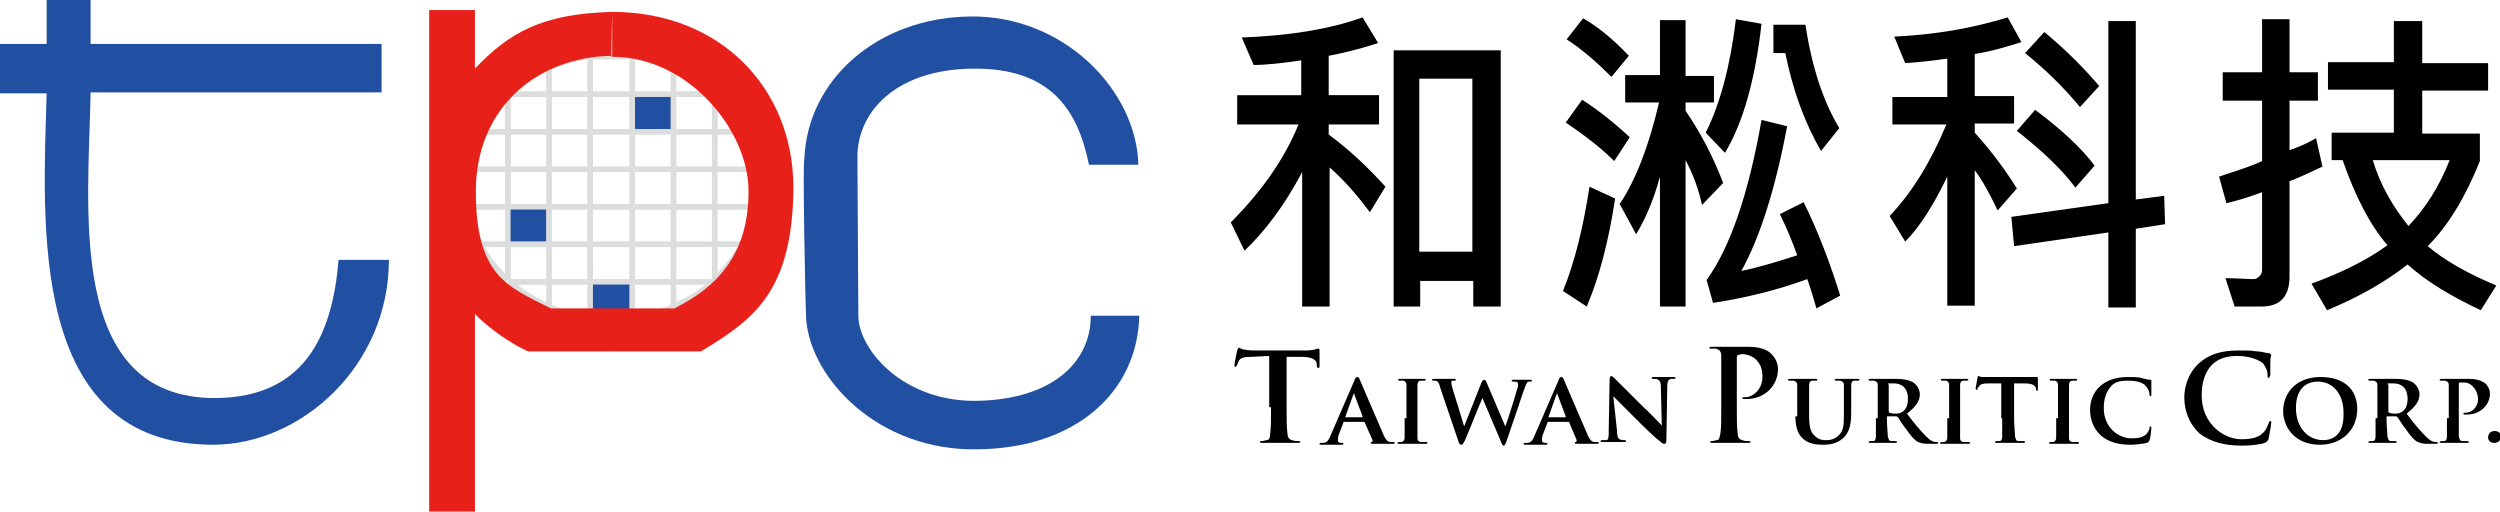 <?xml version="1.0" encoding="utf-8"?>
<!-- Generator: Adobe Illustrator 23.0.5, SVG Export Plug-In . SVG Version: 6.00 Build 0)  -->
<svg version="1.1" id="圖層_1" xmlns="http://www.w3.org/2000/svg" xmlns:xlink="http://www.w3.org/1999/xlink" x="0px" y="0px"
	 viewBox="0 0 273.2 55.9" style="enable-background:new 0 0 273.2 55.9;" xml:space="preserve">
<style type="text/css">
	.st0{fill:none;stroke:#DCDDDD;stroke-width:0.592;}
	.st1{fill-rule:evenodd;clip-rule:evenodd;fill:#2150A2;}
	.st2{fill:none;stroke:#DCDDDD;stroke-width:0.592;stroke-miterlimit:22.926;}
	.st3{fill-rule:evenodd;clip-rule:evenodd;fill:#E72119;}
	.st4{fill:none;}
</style>
<g>
	<path d="M138.9,44.5c0,1.3,0,2.3-0.1,2.9c0,0.4-0.1,0.7-0.4,0.7c-0.1,0-0.3,0.1-0.5,0.1c-0.2,0-0.2,0-0.2,0.1
		c0,0.1,0.1,0.1,0.3,0.1c0.5,0,1.4,0,1.7,0c0.4,0,1.2,0,2.1,0c0.1,0,0.3,0,0.3-0.1c0-0.1-0.1-0.1-0.2-0.1c-0.2,0-0.5,0-0.7-0.1
		c-0.4-0.1-0.5-0.4-0.5-0.7c-0.1-0.6-0.1-1.7-0.1-2.9V39l1.7,0c1.2,0,1.6,0.4,1.6,0.8l0,0.1c0,0.2,0,0.3,0.2,0.3
		c0.1,0,0.1-0.1,0.1-0.2c0-0.4,0-1.3,0-1.6c0-0.2,0-0.3-0.1-0.3c-0.1,0-0.2,0-0.4,0.1c-0.2,0-0.5,0.1-0.9,0.1h-5.4
		c-0.5,0-1,0-1.4-0.1c-0.3,0-0.5-0.2-0.6-0.2c-0.1,0-0.1,0.1-0.2,0.3c0,0.1-0.3,1.3-0.3,1.6c0,0.1,0,0.2,0.1,0.2
		c0.1,0,0.1-0.1,0.2-0.2c0-0.1,0.1-0.3,0.2-0.5c0.2-0.3,0.5-0.4,1.3-0.4l2-0.1V44.5z"/>
	<path d="M188.1,44.5c0,1.3,0,2.3-0.1,2.9c-0.1,0.4-0.1,0.7-0.4,0.7c-0.1,0-0.3,0.1-0.5,0.1c-0.2,0-0.2,0-0.2,0.1
		c0,0.1,0.1,0.1,0.3,0.1c0.5,0,1.4,0,1.7,0c0.4,0,1.2,0,2.1,0c0.1,0,0.3,0,0.3-0.1c0-0.1-0.1-0.1-0.2-0.1c-0.2,0-0.5,0-0.7-0.1
		c-0.4-0.1-0.5-0.4-0.5-0.7c-0.1-0.6-0.1-1.7-0.1-2.9v-5.4c0-0.1,0-0.2,0.1-0.3c0.1,0,0.3-0.1,0.5-0.1c0.3,0,0.9,0.1,1.4,0.5
		c0.8,0.7,0.8,1.6,0.8,2c0,1.4-1.1,2.2-1.8,2.2c-0.3,0-0.4,0-0.4,0.1c0,0.1,0.1,0.1,0.2,0.1c0.1,0,0.2,0,0.3,0
		c1.9,0,3.4-1.4,3.4-3.3c0-0.7-0.4-1.3-0.7-1.6c-0.2-0.2-0.8-0.8-2.5-0.8c-0.6,0-1.4,0-2,0c-0.4,0-1.2,0-2,0c-0.2,0-0.3,0-0.3,0.1
		c0,0.1,0.1,0.1,0.2,0.1c0.2,0,0.4,0,0.5,0c0.4,0.1,0.6,0.3,0.6,0.8c0,0.4,0,0.8,0,2.9V44.5z"/>
	<path d="M245,48.7c0.9,0,1.9-0.1,2.5-0.3c0.2-0.1,0.3-0.2,0.4-0.4c0.1-0.5,0.3-1.6,0.3-1.8c0-0.1,0-0.2-0.1-0.2
		c-0.1,0-0.1,0.1-0.2,0.3c-0.1,0.2-0.2,0.6-0.5,0.9c-0.5,0.6-1.3,0.8-2.5,0.8c-1.8,0-4.3-1.6-4.3-4.8c0-1.3,0.3-2.6,1.3-3.5
		c0.6-0.5,1.4-0.8,2.6-0.8c1.3,0,2.3,0.4,2.8,0.8c0.3,0.4,0.5,0.8,0.5,1.3c0,0.2,0,0.3,0.1,0.3c0.1,0,0.1-0.1,0.2-0.3
		c0-0.3,0-1,0-1.5c0-0.5,0.1-0.6,0.1-0.7c0-0.1-0.1-0.1-0.2-0.2c-0.4,0-0.8-0.2-1.4-0.2c-0.6-0.1-1.1-0.1-2-0.1
		c-2,0-3.3,0.5-4.3,1.4c-1.3,1.2-1.6,2.8-1.6,3.7c0,1.3,0.4,2.8,1.7,4C241.6,48.3,243.1,48.7,245,48.7"/>
	<path d="M147,45.6C146.9,45.6,146.9,45.6,147,45.6l0.9-2.5c0,0,0-0.1,0.1-0.1c0,0,0,0.1,0,0.1l0.9,2.4c0,0,0,0.1,0,0.1H147z
		 M149.1,46.1C149.1,46.1,149.1,46.1,149.1,46.1l0.9,2c0,0.1,0,0.2-0.1,0.2c-0.1,0-0.1,0-0.1,0.1c0,0.1,0.1,0.1,0.3,0.1
		c0.8,0,1.5,0,1.9,0c0.4,0,0.4,0,0.4-0.1c0-0.1,0-0.1-0.1-0.1c-0.1,0-0.2,0-0.4,0c-0.2,0-0.5-0.2-0.8-1c-0.6-1.4-2.3-5.3-2.5-5.8
		c-0.1-0.2-0.1-0.3-0.3-0.3c-0.1,0-0.2,0.1-0.3,0.4l-2.6,6c-0.2,0.5-0.4,0.8-0.8,0.8c-0.1,0-0.2,0-0.3,0c-0.1,0-0.1,0-0.1,0.1
		c0,0.1,0.1,0.1,0.2,0.1c0.5,0,1,0,1.1,0c0.3,0,0.8,0,1.1,0c0.1,0,0.2,0,0.2-0.1c0-0.1,0-0.1-0.1-0.1h-0.1c-0.3,0-0.4-0.1-0.4-0.3
		c0-0.1,0-0.3,0.1-0.6l0.5-1.3c0-0.1,0-0.1,0.1-0.1H149.1z"/>
	<path d="M153.5,45.7c0,0.9,0,1.7,0,2.1c0,0.3-0.1,0.4-0.3,0.5c-0.1,0-0.2,0-0.3,0c-0.1,0-0.2,0.1-0.2,0.1c0,0.1,0.1,0.1,0.2,0.1
		c0.4,0,1.1,0,1.3,0c0.3,0,0.9,0,1.6,0c0.1,0,0.2,0,0.2-0.1c0,0,0-0.1-0.2-0.1c-0.1,0-0.4,0-0.5,0c-0.3,0-0.4-0.2-0.4-0.4
		c0-0.4,0-1.2,0-2.1v-1.7c0-1.4,0-1.7,0-2c0-0.3,0.1-0.5,0.4-0.5c0.1,0,0.2,0,0.3,0c0.1,0,0.2,0,0.2-0.1c0-0.1-0.1-0.1-0.2-0.1
		c-0.4,0-1,0-1.3,0c-0.3,0-0.9,0-1.3,0c-0.2,0-0.2,0-0.2,0.1c0,0.1,0.1,0.1,0.2,0.1c0.1,0,0.2,0,0.4,0c0.2,0.1,0.3,0.2,0.3,0.5
		c0,0.3,0,0.6,0,2V45.7z"/>
	<path d="M159.4,48.3c0.1,0.2,0.1,0.3,0.3,0.3c0.1,0,0.2-0.1,0.4-0.5c0.4-0.9,1.7-4.2,1.9-4.6h0l2,4.7c0.1,0.3,0.2,0.5,0.3,0.5
		c0.1,0,0.2-0.1,0.3-0.4c0.5-1.4,1.5-4.4,1.9-5.6c0.2-0.5,0.3-0.9,0.5-1c0.1,0,0.2,0,0.3,0c0.1,0,0.1,0,0.1-0.1
		c0-0.1-0.1-0.1-0.2-0.1c-0.3,0-0.7,0-0.8,0c-0.1,0-0.5,0-1,0c-0.2,0-0.2,0-0.2,0.1c0,0.1,0.1,0.1,0.2,0.1c0.4,0,0.5,0.1,0.5,0.3
		c0,0.1,0,0.3-0.1,0.5c-0.3,1.1-1.1,3.6-1.3,4.1h0l-2-4.7c-0.1-0.3-0.2-0.4-0.3-0.4c-0.1,0-0.2,0.1-0.3,0.3l-1.9,4.8h0
		c-0.1-0.4-1-3.3-1.2-3.9c-0.1-0.4-0.2-0.7-0.2-0.9c0-0.1,0-0.2,0.1-0.2c0.1,0,0.2,0,0.2,0c0.1,0,0.2,0,0.2-0.1
		c0-0.1-0.1-0.1-0.2-0.1c-0.6,0-1,0-1.1,0c-0.1,0-0.6,0-1.1,0c-0.1,0-0.2,0-0.2,0.1c0,0.1,0.1,0.1,0.2,0.1c0.1,0,0.3,0,0.4,0.1
		c0.1,0.1,0.2,0.3,0.3,0.7L159.4,48.3z"/>
	<path d="M169.2,45.6C169.2,45.6,169.2,45.6,169.2,45.6l0.9-2.5c0,0,0-0.1,0.1-0.1c0,0,0,0.1,0,0.1l0.9,2.4c0,0,0,0.1,0,0.1H169.2z
		 M171.4,46.1c0,0,0.1,0,0.1,0.1l0.8,1.9c0,0.1,0,0.2-0.1,0.2c-0.1,0-0.1,0-0.1,0.1c0,0.1,0.1,0.1,0.3,0.1c0.8,0,1.5,0,1.9,0
		c0.4,0,0.4,0,0.4-0.1c0-0.1,0-0.1-0.1-0.1c-0.1,0-0.2,0-0.4,0c-0.2,0-0.5-0.2-0.8-1c-0.6-1.4-2.3-5.3-2.5-5.8
		c-0.1-0.2-0.1-0.3-0.3-0.3c-0.1,0-0.2,0.1-0.3,0.4l-2.6,6c-0.2,0.5-0.4,0.8-0.8,0.8c-0.1,0-0.2,0-0.3,0c-0.1,0-0.1,0-0.1,0.1
		c0,0.1,0.1,0.1,0.2,0.1c0.5,0,1,0,1.1,0c0.3,0,0.8,0,1.1,0c0.1,0,0.2,0,0.2-0.1c0-0.1,0-0.1-0.1-0.1h-0.1c-0.3,0-0.4-0.1-0.4-0.3
		c0-0.1,0-0.3,0.1-0.6l0.5-1.3c0-0.1,0-0.1,0.1-0.1H171.4z"/>
	<path d="M176.3,43.3L176.3,43.3c0.2,0.2,1.3,1.3,2.3,2.3c1,1,2.2,2.2,2.9,2.7c0.1,0.1,0.2,0.2,0.4,0.2c0.1,0,0.2-0.1,0.2-0.3l0.1-6
		c0-0.5,0.1-0.7,0.4-0.8c0.1,0,0.2,0,0.3,0c0.1,0,0.2,0,0.2-0.1c0-0.1-0.1-0.1-0.2-0.1c-0.5,0-0.8,0-1,0c-0.2,0-0.7,0-1.2,0
		c-0.1,0-0.2,0-0.2,0.1c0,0.1,0,0.1,0.2,0.1c0.1,0,0.4,0,0.5,0.1c0.2,0.1,0.3,0.3,0.3,0.8l0.1,4.2h0c-0.1-0.1-1.4-1.5-2.1-2.1
		c-1.4-1.4-2.9-2.9-3-3c-0.2-0.2-0.3-0.3-0.4-0.3c-0.1,0-0.2,0.1-0.2,0.3l-0.1,5.6c0,0.8,0,1.1-0.3,1.1c-0.1,0-0.3,0-0.4,0
		c-0.1,0-0.2,0-0.2,0.1c0,0.1,0.1,0.1,0.2,0.1c0.5,0,1,0,1.1,0c0.2,0,0.6,0,1.3,0c0.1,0,0.2,0,0.2-0.1c0-0.1-0.1-0.1-0.2-0.1
		c-0.2,0-0.3,0-0.5-0.1c-0.2-0.1-0.3-0.3-0.3-1L176.3,43.3z"/>
	<path d="M196.2,45.5c0,1.4,0.4,2.1,0.9,2.5c0.7,0.6,1.7,0.6,2.2,0.6c0.6,0,1.4-0.1,2.1-0.7c0.8-0.7,0.9-1.8,0.9-2.8v-1
		c0-1.4,0-1.7,0-2c0-0.3,0.1-0.5,0.4-0.5c0.1,0,0.2,0,0.3,0s0.2,0,0.2-0.1c0-0.1-0.1-0.1-0.2-0.1c-0.4,0-1,0-1.1,0c0,0-0.7,0-1.2,0
		c-0.1,0-0.2,0-0.2,0.1c0,0.1,0.1,0.1,0.2,0.1s0.3,0,0.4,0c0.3,0.1,0.4,0.2,0.4,0.5c0,0.3,0,0.6,0,2v1.2c0,1,0,1.8-0.6,2.3
		c-0.4,0.4-0.9,0.5-1.3,0.5c-0.3,0-0.8,0-1.2-0.4c-0.5-0.4-0.7-0.9-0.7-2.3v-1.3c0-1.4,0-1.7,0-2c0-0.3,0.1-0.5,0.4-0.5
		c0.1,0,0.2,0,0.3,0c0.1,0,0.2,0,0.2-0.1c0-0.1-0.1-0.1-0.2-0.1c-0.4,0-1,0-1.3,0c-0.3,0-0.9,0-1.5,0c-0.1,0-0.2,0-0.2,0.1
		c0,0.1,0.1,0.1,0.2,0.1c0.1,0,0.3,0,0.4,0c0.3,0.1,0.4,0.2,0.4,0.5c0,0.3,0,0.6,0,2V45.5z"/>
	<path d="M206.3,42c0-0.1,0-0.1,0.1-0.1c0.1,0,0.3,0,0.6,0c0.6,0,1.5,0.3,1.5,1.7c0,0.8-0.3,1.2-0.6,1.4c-0.2,0.1-0.3,0.2-0.7,0.2
		c-0.2,0-0.5,0-0.7-0.1c-0.1,0-0.1-0.1-0.1-0.2V42z M205,45.7c0,0.9,0,1.6,0,2c0,0.3-0.1,0.5-0.3,0.5c-0.1,0-0.2,0-0.3,0
		c-0.1,0-0.2,0.1-0.2,0.1c0,0.1,0.1,0.1,0.2,0.1c0.4,0,1,0,1.2,0c0.1,0,1,0,1.5,0c0.1,0,0.2,0,0.2-0.1c0,0,0-0.1-0.1-0.1
		c-0.1,0-0.3,0-0.5,0c-0.3,0-0.3-0.2-0.4-0.5c0-0.4-0.1-1.1-0.1-2v-0.1c0-0.1,0-0.1,0.1-0.1l0.9,0c0.1,0,0.1,0,0.2,0.1
		c0.1,0.1,0.5,0.8,0.9,1.3c0.5,0.7,0.9,1.2,1.3,1.4c0.3,0.1,0.5,0.2,1.1,0.2h0.9c0.1,0,0.2,0,0.2-0.1c0,0,0-0.1-0.1-0.1
		c-0.1,0-0.1,0-0.2,0c-0.2,0-0.5-0.1-1-0.6c-0.6-0.6-1.3-1.4-2.1-2.5c1-0.8,1.4-1.4,1.4-2.1c0-0.6-0.4-1.1-0.7-1.3
		c-0.5-0.3-1.2-0.4-1.9-0.4c-0.3,0-1.2,0-1.5,0c-0.2,0-0.8,0-1.3,0c-0.1,0-0.2,0-0.2,0.1c0,0.1,0.1,0.1,0.2,0.1c0.1,0,0.3,0,0.4,0
		c0.3,0.1,0.4,0.2,0.4,0.5c0,0.3,0,0.6,0,2V45.7z"/>
	<path d="M212.8,45.7c0,0.9,0,1.7,0,2.1c0,0.3-0.1,0.4-0.3,0.5c-0.1,0-0.2,0-0.3,0c-0.1,0-0.2,0.1-0.2,0.1c0,0.1,0.1,0.1,0.2,0.1
		c0.4,0,1.1,0,1.3,0c0.3,0,0.9,0,1.6,0c0.1,0,0.2,0,0.2-0.1c0,0,0-0.1-0.2-0.1c-0.1,0-0.4,0-0.5,0c-0.3,0-0.4-0.2-0.4-0.4
		c0-0.4,0-1.2,0-2.1v-1.7c0-1.4,0-1.7,0-2c0-0.3,0.1-0.5,0.4-0.5c0.1,0,0.2,0,0.3,0c0.1,0,0.2,0,0.2-0.1c0-0.1-0.1-0.1-0.2-0.1
		c-0.4,0-1,0-1.3,0c-0.3,0-0.9,0-1.3,0c-0.2,0-0.2,0-0.2,0.1c0,0.1,0.1,0.1,0.2,0.1c0.1,0,0.2,0,0.4,0c0.2,0.1,0.3,0.2,0.3,0.5
		c0,0.3,0,0.6,0,2V45.7z"/>
	<path d="M218.8,45.7c0,0.9,0,1.6,0,2c0,0.3-0.1,0.5-0.3,0.5c-0.1,0-0.2,0-0.3,0c-0.1,0-0.2,0.1-0.2,0.1c0,0.1,0.1,0.1,0.2,0.1
		c0.4,0,1.1,0,1.3,0c0.3,0,0.9,0,1.6,0c0.1,0,0.2,0,0.2-0.1c0,0,0-0.1-0.2-0.1c-0.1,0-0.4,0-0.5,0c-0.3,0-0.3-0.2-0.4-0.5
		c0-0.4-0.1-1.2-0.1-2v-3.8l1.2,0c0.9,0,1.1,0.3,1.2,0.5l0,0.1c0,0.1,0,0.2,0.1,0.2c0.1,0,0.1-0.1,0.1-0.2c0-0.2,0-0.9,0-1.1
		c0-0.1,0-0.2-0.1-0.2c0,0-0.1,0-0.3,0c-0.1,0-0.4,0-0.7,0h-4c-0.3,0-0.7,0-1,0c-0.2,0-0.3-0.1-0.4-0.1c-0.1,0-0.1,0.1-0.1,0.2
		c0,0.1-0.2,1-0.2,1.1c0,0.1,0,0.2,0.1,0.2c0.1,0,0.1,0,0.1-0.1c0-0.1,0.1-0.2,0.2-0.3c0.1-0.2,0.4-0.3,0.9-0.3l1.5,0V45.7z"/>
	<path d="M224.7,45.7c0,0.9,0,1.7,0,2.1c0,0.3-0.1,0.4-0.3,0.5c-0.1,0-0.2,0-0.3,0c-0.1,0-0.2,0.1-0.2,0.1c0,0.1,0.1,0.1,0.2,0.1
		c0.4,0,1.1,0,1.3,0c0.3,0,0.9,0,1.6,0c0.1,0,0.2,0,0.2-0.1c0,0,0-0.1-0.2-0.1c-0.1,0-0.4,0-0.5,0c-0.3,0-0.4-0.2-0.4-0.4
		c0-0.4,0-1.2,0-2.1v-1.7c0-1.4,0-1.7,0-2c0-0.3,0.1-0.5,0.4-0.5c0.1,0,0.2,0,0.3,0c0.1,0,0.2,0,0.2-0.1c0-0.1-0.1-0.1-0.2-0.1
		c-0.4,0-1,0-1.3,0c-0.3,0-0.9,0-1.3,0c-0.2,0-0.2,0-0.2,0.1c0,0.1,0.1,0.1,0.2,0.1c0.1,0,0.2,0,0.4,0c0.2,0.1,0.3,0.2,0.3,0.5
		c0,0.3,0,0.6,0,2V45.7z"/>
	<path d="M232.8,48.6c0.6,0,1.4-0.1,1.8-0.2c0.2-0.1,0.2-0.1,0.3-0.3c0.1-0.3,0.2-1.1,0.2-1.3c0-0.1,0-0.2-0.1-0.2
		c-0.1,0-0.1,0-0.1,0.2c0,0.2-0.2,0.4-0.3,0.6c-0.4,0.4-0.9,0.5-1.7,0.5c-1.3,0-3-1.1-3-3.3c0-0.9,0.2-1.8,0.9-2.5
		c0.4-0.4,1-0.5,1.8-0.5c0.9,0,1.6,0.2,1.9,0.6c0.2,0.2,0.4,0.6,0.4,0.9c0,0.1,0,0.2,0.1,0.2c0.1,0,0.1-0.1,0.1-0.2c0-0.2,0-0.7,0-1
		c0-0.3,0-0.4,0-0.5c0-0.1,0-0.1-0.1-0.1c-0.3,0-0.6-0.1-1-0.2c-0.4-0.1-0.8-0.1-1.4-0.1c-1.5,0-2.4,0.4-3.1,1
		c-0.9,0.8-1.1,1.9-1.1,2.6c0,0.9,0.3,2,1.2,2.8C230.4,48.3,231.5,48.6,232.8,48.6"/>
	<path d="M253.9,48.1c-1.8,0-3-1.5-3-3.5c0-2.3,1.3-2.9,2.4-2.9c1.6,0,2.8,1.3,2.8,3.4C256.2,47.8,254.6,48.1,253.9,48.1
		 M253.5,48.6c2.5,0,4.1-1.7,4.1-3.9c0-2.2-1.5-3.5-4-3.5c-3,0-4.1,2.1-4.1,3.7C249.5,46.6,250.7,48.6,253.5,48.6"/>
	<path d="M260.9,42c0-0.1,0-0.1,0.1-0.1c0.1,0,0.3,0,0.6,0c0.6,0,1.5,0.3,1.5,1.7c0,0.8-0.3,1.2-0.6,1.4c-0.2,0.1-0.3,0.2-0.7,0.2
		c-0.2,0-0.5,0-0.7-0.1c-0.1,0-0.1-0.1-0.1-0.2V42z M259.6,45.7c0,0.9,0,1.6,0,2c0,0.3-0.1,0.5-0.3,0.5c-0.1,0-0.2,0-0.3,0
		c-0.1,0-0.2,0.1-0.2,0.1c0,0.1,0.1,0.1,0.2,0.1c0.4,0,1,0,1.2,0c0.1,0,1,0,1.5,0c0.1,0,0.2,0,0.2-0.1c0,0,0-0.1-0.1-0.1
		c-0.1,0-0.3,0-0.5,0c-0.3,0-0.3-0.2-0.4-0.5c0-0.4-0.1-1.1-0.1-2v-0.1c0-0.1,0-0.1,0.1-0.1l0.9,0c0.1,0,0.1,0,0.2,0.1
		c0.1,0.1,0.5,0.8,0.9,1.3c0.5,0.7,0.9,1.2,1.3,1.4c0.3,0.1,0.5,0.2,1.1,0.2h0.9c0.1,0,0.2,0,0.2-0.1c0,0,0-0.1-0.1-0.1
		c-0.1,0-0.1,0-0.2,0c-0.2,0-0.5-0.1-1-0.6c-0.6-0.6-1.3-1.4-2.1-2.5c1-0.8,1.4-1.4,1.4-2.1c0-0.6-0.4-1.1-0.7-1.3
		c-0.5-0.3-1.2-0.4-1.9-0.4c-0.3,0-1.2,0-1.5,0c-0.2,0-0.8,0-1.3,0c-0.1,0-0.2,0-0.2,0.1c0,0.1,0.1,0.1,0.2,0.1c0.1,0,0.3,0,0.4,0
		c0.3,0.1,0.4,0.2,0.4,0.5c0,0.3,0,0.6,0,2V45.7z"/>
	<path d="M267.4,45.7c0,0.9,0,1.6,0,2c0,0.3-0.1,0.5-0.3,0.5c-0.1,0-0.2,0-0.3,0c-0.1,0-0.2,0.1-0.2,0.1c0,0.1,0.1,0.1,0.2,0.1
		c0.4,0,1,0,1.2,0c0.3,0,0.9,0,1.6,0c0.1,0,0.2,0,0.2-0.1c0,0,0-0.1-0.2-0.1c-0.1,0-0.4,0-0.5,0c-0.3,0-0.3-0.2-0.4-0.5
		c0-0.4,0-1.2,0-2V42c0-0.1,0-0.2,0.1-0.2c0.1,0,0.3,0,0.4,0c0.2,0,0.6,0,1,0.4c0.5,0.5,0.6,1.1,0.6,1.4c0,1-0.8,1.5-1.3,1.5
		c-0.2,0-0.3,0-0.3,0.1c0,0.1,0.1,0.1,0.1,0.1c0,0,0.2,0,0.3,0c1.4,0,2.5-1,2.5-2.3c0-0.5-0.3-0.9-0.5-1.1c-0.2-0.1-0.6-0.5-1.8-0.5
		c-0.4,0-1.2,0-1.6,0c-0.3,0-0.9,0-1.4,0c-0.1,0-0.2,0-0.2,0.1c0,0.1,0.1,0.1,0.2,0.1c0.1,0,0.3,0,0.4,0c0.3,0.1,0.4,0.2,0.4,0.5
		c0,0.3,0,0.6,0,2V45.7z"/>
	<path d="M272.6,48.4c0.4,0,0.7-0.3,0.7-0.7c0-0.4-0.3-0.6-0.7-0.6c-0.5,0-0.7,0.4-0.7,0.7C271.9,48.1,272.1,48.4,272.6,48.4"/>
	<polyline class="st0" points="55.5,10.3 55.5,14.4 52.4,14.4 	"/>
	<path class="st0" d="M52.4,14.4c0.8-1.5,1.8-2.9,3.1-4.1"/>
	<polyline class="st0" points="52.4,14.4 55.5,14.4 55.5,18.5 51.1,18.5 	"/>
	<path class="st0" d="M51.1,18.5c0.2-1.4,0.7-2.8,1.3-4.1"/>
	<polyline class="st0" points="51.1,18.5 55.5,18.5 55.5,22.6 51.1,22.6 	"/>
	<path class="st0" d="M51.1,22.6c-0.1-0.5-0.1-1-0.2-1.4"/>
	<line class="st0" x1="51" y1="21.2" x2="51" y2="19.7"/>
	<path class="st0" d="M51,19.7c0-0.4,0.1-0.8,0.1-1.2"/>
	<polyline class="st0" points="51.1,22.6 55.5,22.6 55.5,26.7 52.5,26.7 	"/>
	<path class="st0" d="M52.5,26.7c-0.7-1.3-1.1-2.6-1.4-4.1"/>
	<polyline class="st0" points="52.5,26.7 55.5,26.7 55.5,30.6 	"/>
	<path class="st0" d="M55.5,30.6c-1.2-1.1-2.2-2.4-3-3.9"/>
	<polyline class="st0" points="60,7.4 60,10.3 55.5,10.3 	"/>
	<path class="st0" d="M55.5,10.3c1.3-1.2,2.8-2.2,4.5-2.9"/>
	<rect x="55.5" y="10.3" class="st0" width="4.5" height="4.1"/>
	<rect x="55.5" y="14.4" class="st0" width="4.5" height="4.1"/>
	<rect x="55.5" y="18.5" class="st0" width="4.5" height="4.1"/>
	<rect x="55.5" y="22.6" class="st1" width="4.5" height="4.1"/>
	<rect x="55.5" y="22.6" class="st2" width="4.5" height="4.1"/>
	<polyline class="st0" points="55.5,26.7 60,26.7 60,30.8 55.8,30.8 	"/>
	<path class="st0" d="M55.8,30.8c-0.1-0.1-0.2-0.2-0.3-0.2"/>
	<line class="st0" x1="55.5" y1="30.6" x2="55.5" y2="26.7"/>
	<polyline class="st0" points="55.8,30.8 60,30.8 60,33.5 	"/>
	<path class="st0" d="M60,33.5c-1.6-0.7-3-1.6-4.3-2.7"/>
	<polyline class="st0" points="64,6.2 64.5,6.2 64.5,10.3 60,10.3 60,7.4 	"/>
	<path class="st0" d="M60,7.4c1.2-0.6,2.6-0.9,3.9-1.2"/>
	<rect x="60" y="10.3" class="st0" width="4.5" height="4.1"/>
	<rect x="60" y="14.4" class="st0" width="4.5" height="4.1"/>
	<rect x="60" y="18.5" class="st0" width="4.5" height="4.1"/>
	<rect x="60" y="22.6" class="st0" width="4.5" height="4.1"/>
	<rect x="60" y="26.7" class="st0" width="4.5" height="4.1"/>
	<polyline class="st0" points="60,30.8 64.5,30.8 64.5,34.7 	"/>
	<path class="st0" d="M64.5,34.7c-1.6-0.2-3.1-0.6-4.5-1.2"/>
	<line class="st0" x1="60" y1="33.5" x2="60" y2="30.8"/>
	<rect x="64.5" y="6.2" class="st0" width="4.6" height="4.1"/>
	<rect x="64.5" y="10.3" class="st0" width="4.6" height="4.1"/>
	<rect x="64.5" y="14.4" class="st0" width="4.6" height="4.1"/>
	<rect x="64.5" y="18.5" class="st0" width="4.6" height="4.1"/>
	<rect x="64.5" y="22.6" class="st0" width="4.6" height="4.1"/>
	<rect x="64.5" y="26.7" class="st0" width="4.6" height="4.1"/>
	<path class="st1" d="M64.5,30.8h4.6v3.9c-0.8,0.1-1.5,0.2-2.3,0.2c-0.8,0-1.5-0.1-2.3-0.2V30.8z"/>
	<path class="st2" d="M64.5,30.8h4.6v3.9c-0.8,0.1-1.5,0.2-2.3,0.2c-0.8,0-1.5-0.1-2.3-0.2V30.8z"/>
	<line class="st0" x1="69.1" y1="6.2" x2="69.6" y2="6.2"/>
	<path class="st0" d="M69.6,6.2c1.4,0.2,2.7,0.6,4,1.2"/>
	<polyline class="st0" points="73.6,7.4 73.6,10.3 69.1,10.3 69.1,6.2 	"/>
	<rect x="69.1" y="10.3" class="st1" width="4.5" height="4.1"/>
	<rect x="69.1" y="10.3" class="st2" width="4.5" height="4.1"/>
	<rect x="69.1" y="14.4" class="st0" width="4.5" height="4.1"/>
	<rect x="69.1" y="18.5" class="st0" width="4.5" height="4.1"/>
	<rect x="69.1" y="22.6" class="st0" width="4.5" height="4.1"/>
	<rect x="69.1" y="26.7" class="st0" width="4.5" height="4.1"/>
	<polyline class="st0" points="69.1,30.8 73.6,30.8 73.6,33.5 	"/>
	<path class="st0" d="M73.6,33.5c-1.4,0.6-2.9,1-4.5,1.2"/>
	<line class="st0" x1="69.1" y1="34.7" x2="69.1" y2="30.8"/>
	<polyline class="st0" points="78.1,10.3 73.6,10.3 73.6,7.4 	"/>
	<path class="st0" d="M73.6,7.4c1.7,0.7,3.2,1.7,4.5,2.9"/>
	<rect x="73.6" y="10.3" class="st0" width="4.5" height="4.1"/>
	<rect x="73.6" y="14.4" class="st0" width="4.5" height="4.1"/>
	<rect x="73.6" y="18.5" class="st0" width="4.5" height="4.1"/>
	<rect x="73.6" y="22.6" class="st0" width="4.5" height="4.1"/>
	<polyline class="st0" points="73.6,26.7 78.1,26.7 78.1,30.6 	"/>
	<path class="st0" d="M78.1,30.6c-0.1,0.1-0.2,0.2-0.3,0.2"/>
	<polyline class="st0" points="77.9,30.8 73.6,30.8 73.6,26.7 	"/>
	<line class="st0" x1="73.6" y1="30.8" x2="77.9" y2="30.8"/>
	<path class="st0" d="M77.9,30.8c-1.2,1.1-2.7,2-4.3,2.7"/>
	<line class="st0" x1="73.6" y1="33.5" x2="73.6" y2="30.8"/>
	<polyline class="st0" points="81.3,14.4 78.1,14.4 78.1,10.3 	"/>
	<path class="st0" d="M78.1,10.3c1.3,1.2,2.3,2.6,3.1,4.1"/>
	<line class="st0" x1="78.1" y1="14.4" x2="81.3" y2="14.4"/>
	<path class="st0" d="M81.3,14.4c0.7,1.3,1.1,2.6,1.3,4.1"/>
	<polyline class="st0" points="82.6,18.5 78.1,18.5 78.1,14.4 	"/>
	<line class="st0" x1="78.1" y1="18.5" x2="82.6" y2="18.5"/>
	<path class="st0" d="M82.6,18.5c0.1,0.4,0.1,0.8,0.1,1.2"/>
	<line class="st0" x1="82.7" y1="19.8" x2="82.7" y2="21.2"/>
	<path class="st0" d="M82.7,21.2c0,0.5-0.1,1-0.2,1.5"/>
	<polyline class="st0" points="82.5,22.6 78.1,22.6 78.1,18.5 	"/>
	<line class="st0" x1="78.1" y1="22.6" x2="82.5" y2="22.6"/>
	<path class="st0" d="M82.5,22.6c-0.2,1.4-0.7,2.8-1.4,4.1"/>
	<polyline class="st0" points="81.1,26.7 78.1,26.7 78.1,22.6 	"/>
	<line class="st0" x1="78.1" y1="26.7" x2="81.1" y2="26.7"/>
	<path class="st0" d="M81.1,26.7c-0.8,1.4-1.8,2.7-3,3.9"/>
	<line class="st0" x1="78.1" y1="30.6" x2="78.1" y2="26.7"/>
	<path class="st1" d="M0,4.8h5.1V0h4.8v4.8h31.8v5.3H9.9C9.7,22.6,7.1,43.6,23.6,43.5c9.6-0.1,12.7-6.7,13.4-15.1h5.5
		c0,11.6-9.6,20.2-19.2,20.2C3,48.6,4.7,24.3,5.1,10.2H0V4.8z"/>
	<path class="st3" d="M66.9,38.4L66.9,38.4h-9.2c-2-0.9-4.5-2.7-5.8-4.1v21.6h-5V1.1h5v6.4c3.7-3.9,7.3-6,15-6.2v4.8
		C58.7,6.2,52,11.8,52,20.9c0,9.2,3.4,10.4,8.2,12.8h6.7V38.4z M66.9,1.3c11.8,0,19.7,8.3,19.8,19v0.2c0,0.1,0,0.3,0,0.4
		c-0.2,11-4.3,14-10.1,17.5h-9.7v-4.7h6.8c4.8-2.4,8.1-6,8.1-12.8c0-6.7-6.6-14.7-14.9-14.7h-0.1L66.9,1.3L66.9,1.3z"/>
	<path class="st1" d="M106.1,1.8c10.2-0.1,18.1,8.1,18.3,16.2h-5.4c-1.2-5.9-4.1-10.6-12.7-10.5c-8.7,0.1-12.7,5-12.6,9.8l0.1,17.3
		c0.1,3.7,5,9.4,13.1,9.2c8.1-0.2,12.3-4.2,12.3-9.3h5.3c-0.2,8.4-7,14.5-17.7,14.6C96,49.3,88.6,41.4,88.1,34.9
		c-0.1-1.8-0.4-17.5-0.2-17.5C88.2,8.8,95.8,1.9,106.1,1.8"/>
	<path d="M160.9,8.6h-5.8v18.9h5.8V8.6z M164,33.5h-3v-2.8h-5.8v2.8h-2.9v-28H164V33.5z M151.4,20.4l-1.7,2.8
		c-1.4-1.9-2.9-3.6-4.4-4.9v15.2h-3V18.8c-1.9,3.6-4,6.4-6.3,8.6l-1.5-3.1c3.4-3.4,5.9-7,7.4-10.7h-6.7v-3.2h7V6.6
		c-2.1,0.3-3.8,0.5-5.2,0.5l-1.3-3c5.2-0.2,9.6-0.9,13.2-2.2l1.7,2.8c-1.5,0.5-3.3,1-5.4,1.4v4.3h5.5v3.2h-5.5v1.1
		C147.5,16.4,149.5,18.3,151.4,20.4"/>
	<path d="M176.5,21.7c-0.7,4.6-1.7,8.5-3.1,11.8l-2.6-1.7c1.3-3.2,2.2-6.9,2.9-11.4L176.5,21.7z M201.1,32.3l-2.6,1.4
		c-0.3-1-0.6-2.1-1-3.2c-3,1.1-6.4,2-10.3,2.6l-0.7-2.5c2.6-3.6,4.6-9.5,6-17.5l2.8,0.7c-1.3,6.9-3,12.2-5,15.8
		c1.6-0.3,3.6-0.9,6.1-1.7c-0.5-1.4-1.1-2.9-1.9-4.5l2.6-1.3C198.7,25.3,200,28.8,201.1,32.3 M178.1,15l-1.7,2.6
		c-1.4-1.4-3.2-2.8-5.3-4.2l1.8-2.5C174.6,12,176.4,13.4,178.1,15 M201,14l-2,2.5c-1.8-3.1-3.1-6.7-3.9-10.7h-1.3V2.7h3.5
		C198,7.4,199.3,11.2,201,14 M188.3,20l-2.3,2.4c-0.4-1.8-1-3.4-1.8-4.9v16h-2.8V19.3c-0.6,2.2-1.4,4.3-2.6,6.3l-1.8-3.3
		c1.8-2.7,3.2-6.4,4.3-11.1h-3.7V8.2h3.8V2.2h2.8v6.1h3.1v2.9h-3.1v0.9C185.9,14.6,187.3,17.3,188.3,20 M192.5,2.6
		c-0.7,6.1-2,10.8-4,14.1l-2.1-2.2c1.6-3.2,2.7-7.4,3.3-12.4L192.5,2.6z M178,6.1l-1.9,2.3c-1.6-1.6-3.2-3-4.9-4.1L173,2
		C174.6,2.9,176.3,4.3,178,6.1"/>
	<path d="M228.9,18.1l-2.1,2.4c-1.4-1.9-3.6-4-6.4-6.2l2-2.3C225.2,14.1,227.4,16.1,228.9,18.1 M229.4,9.4l-2.1,2.3
		c-1.9-2.3-3.9-4.2-6-5.9l2.1-2.3C225.7,5.4,227.7,7.4,229.4,9.4 M236.6,24.5l-3.2,0.5v8.6h-3v-8.2l-10.3,1.5l-0.3-3.2l10.6-1.5V2.3
		h3v19.5l3.1-0.4L236.6,24.5z M220.9,4.6c-1.6,0.5-3.2,1-5.1,1.3v4.6h4.3v3h-4.3v1c1.8,2,3.3,4,4.6,6.1l-2.1,2.4
		c-0.8-1.7-1.6-3.2-2.5-4.4v14.8h-3V19.3c-1.6,3.3-3.1,5.6-4.6,7.1l-1.7-2.8c2.4-2.5,4.5-5.9,6.2-10h-5.9v-3h6V6.4
		c-1.4,0.2-3,0.4-4.6,0.5L207,4c4.4-0.2,8.5-0.9,12.4-2.1L220.9,4.6z"/>
	<path d="M267.7,17.5h-8.4c0.8,2.7,2.2,5.1,3.9,7.2C265.1,22.7,266.6,20.3,267.7,17.5 M272.8,31.2l-1.7,2.7c-3.2-1.5-5.9-3.1-8-5
		c-2.4,1.9-5.4,3.6-8.8,5l-1.7-2.9c3.3-1.2,6.1-2.6,8.3-4.2c-1.9-2.2-3.5-5.3-4.9-9.3h-1.2v-3h6.8V9.8h-7.2v-3h7.2V2.3h3.1v4.6h7.2
		v3h-7.2v4.7h6.3v3c-1.6,4-3.5,7.1-5.7,9.3C267.2,28.5,269.7,29.9,272.8,31.2 M253.8,18.2c-1.3,0.6-2.5,1.2-3.6,1.6v10.4
		c0,1-0.2,1.8-0.7,2.4c-0.5,0.6-1.3,0.9-2.4,0.9c-1.1,0-2.1,0-2.9,0l-1-3.1c1.2,0,2.2,0.1,3.1,0.1c0.2,0,0.4-0.1,0.6-0.3
		c0.2-0.2,0.3-0.4,0.3-0.7V21c-1.3,0.5-2.6,0.9-3.9,1.2l-0.8-2.9c2.1-0.7,3.7-1.2,4.7-1.7V11h-4.3V7.9h4.3V2.1h3v5.8h3.1V11h-3.1
		v5.4c0.9-0.3,1.9-0.7,2.9-1.3L253.8,18.2z"/>
</g>
<rect x="-148.4" y="-258.8" class="st4" width="841.9" height="595.3"/>
</svg>
